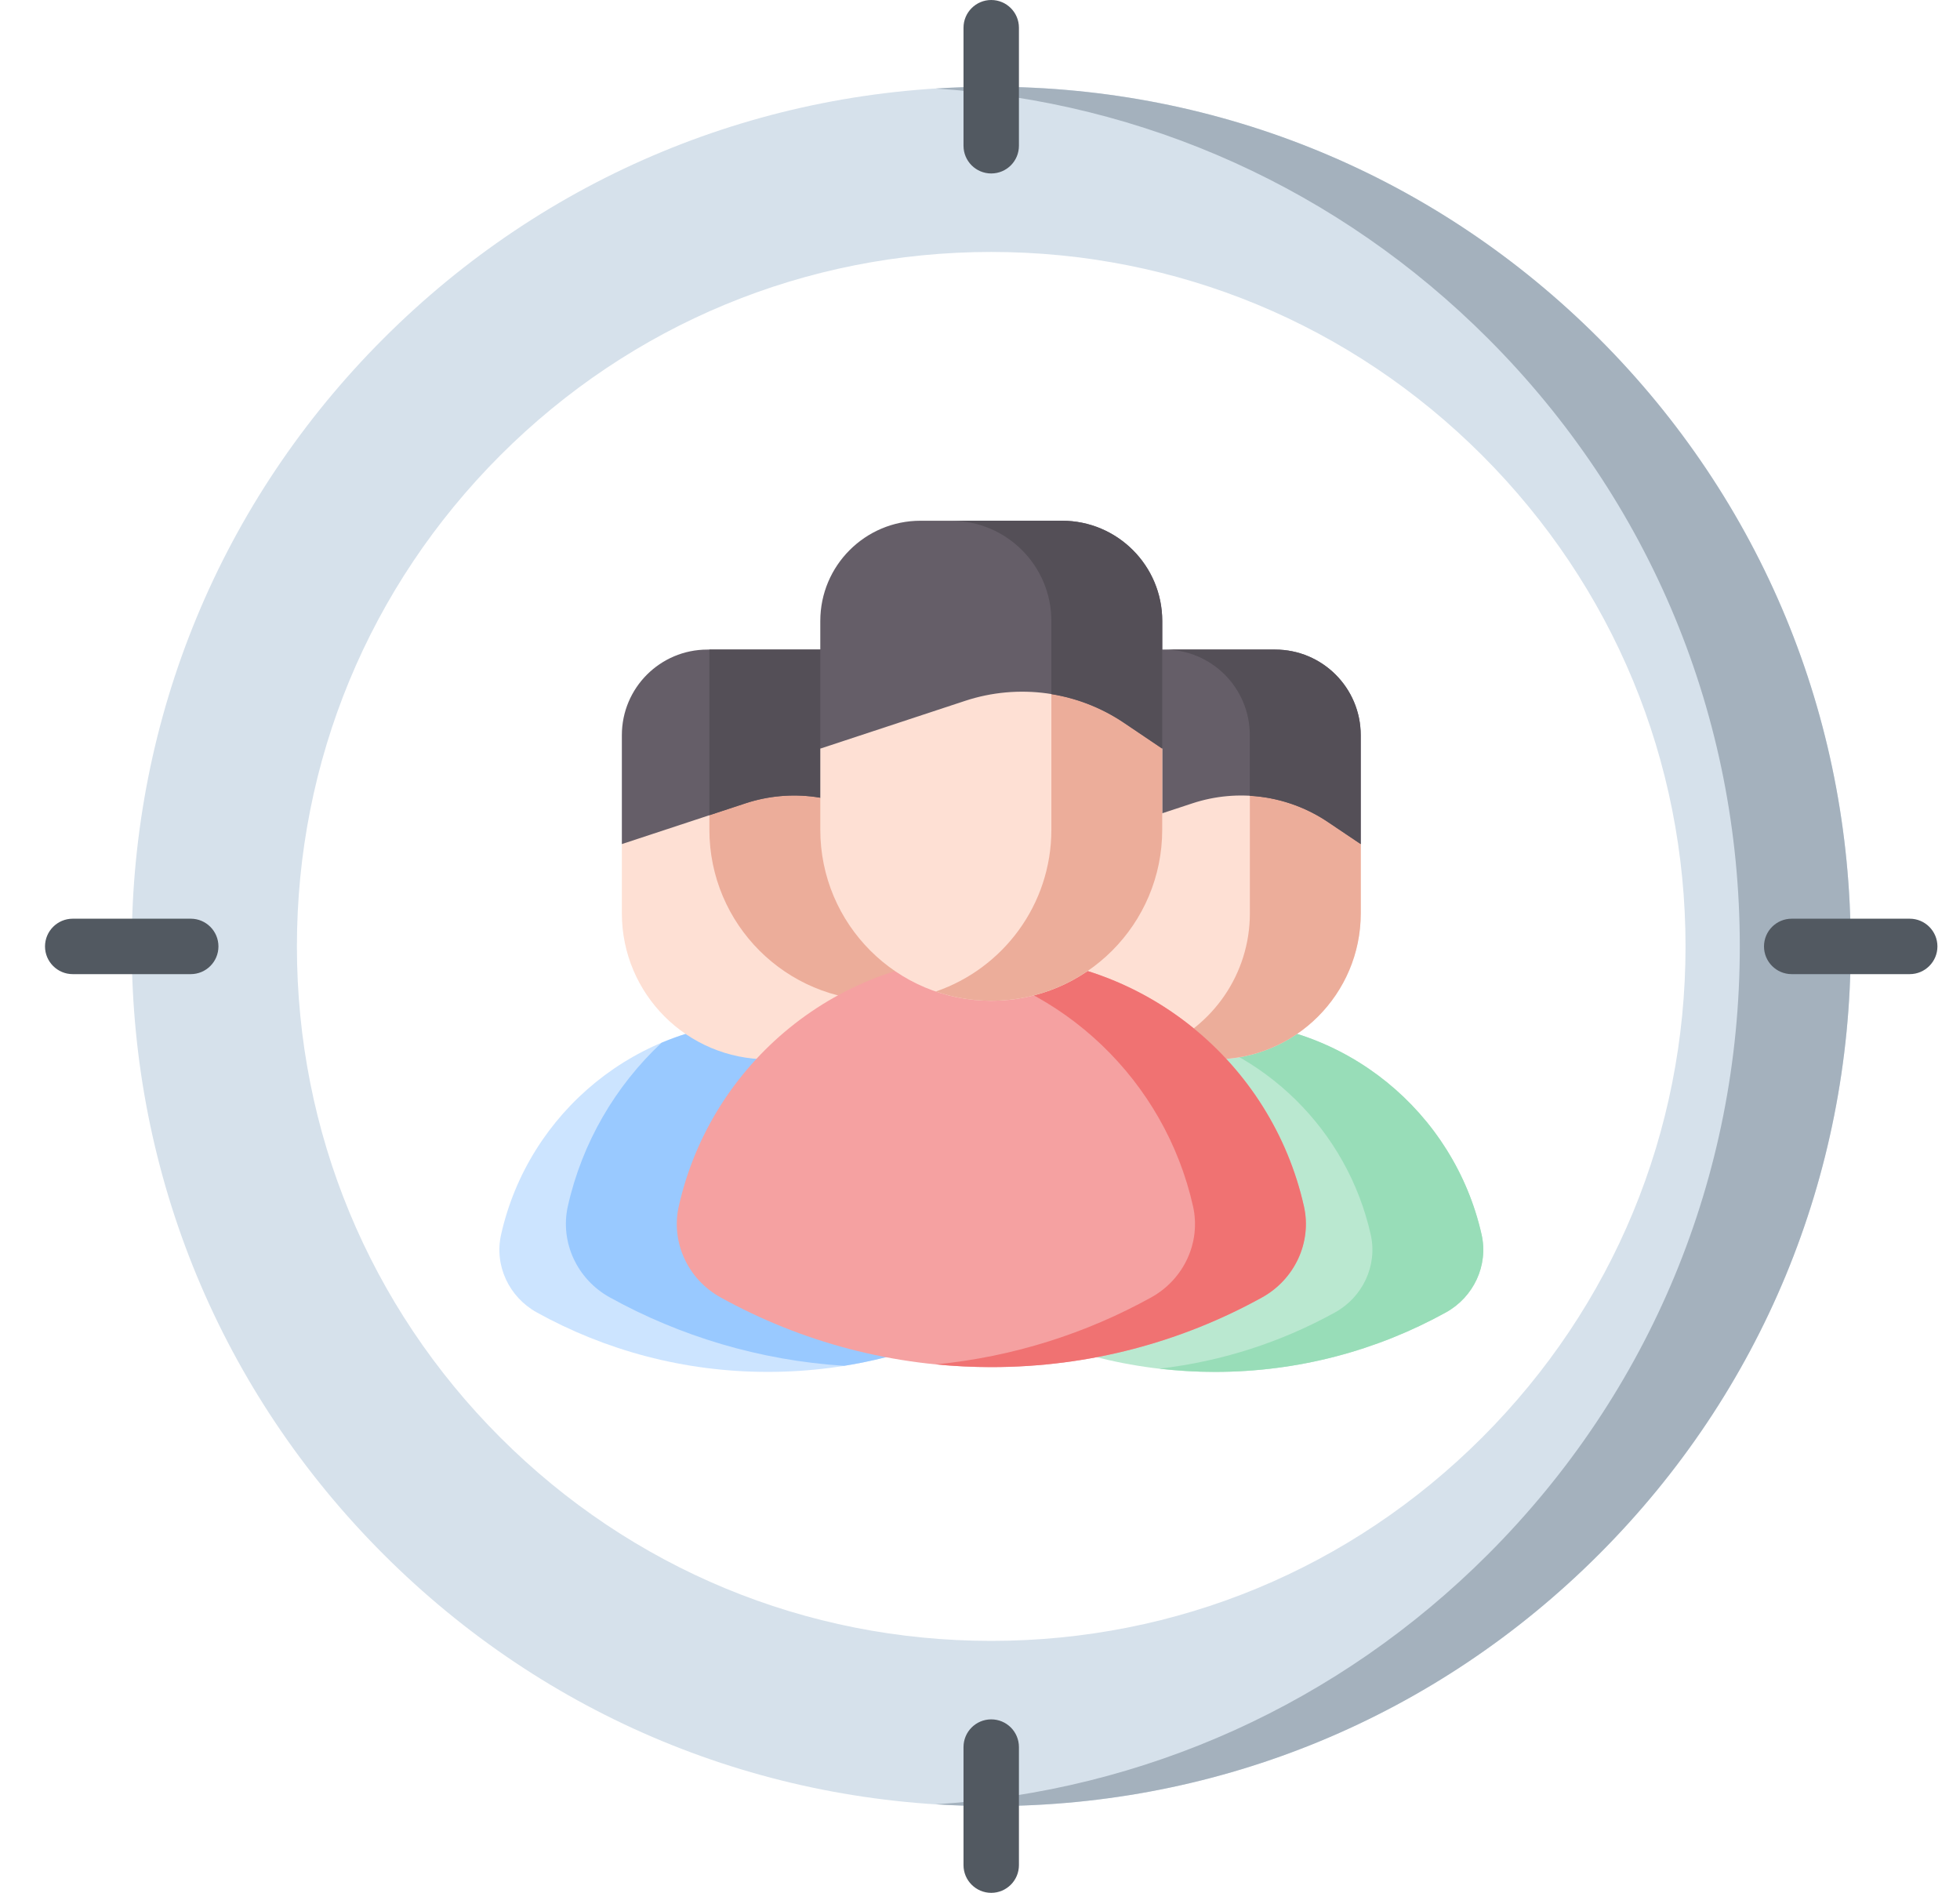 <svg width="29" height="28" viewBox="0 0 29 28" fill="none" xmlns="http://www.w3.org/2000/svg">
<g clip-path="url(#clip0_3634_7272)">
<path d="M23.658 5.008C21.256 2.606 18.063 1.283 14.666 1.283C11.269 1.283 8.076 2.606 5.674 5.008C3.272 7.41 1.949 10.603 1.949 14C1.949 17.397 3.272 20.59 5.674 22.992C8.076 25.394 11.269 26.717 14.666 26.717C18.063 26.717 21.256 25.394 23.658 22.992C26.06 20.59 27.383 17.397 27.383 14C27.383 10.603 26.06 7.41 23.658 5.008ZM21.93 21.264C19.99 23.204 17.41 24.273 14.666 24.273C11.922 24.273 9.342 23.204 7.402 21.264C5.462 19.324 4.393 16.744 4.393 14C4.393 11.256 5.462 8.677 7.402 6.736C9.342 4.796 11.922 3.727 14.666 3.727C17.41 3.727 19.99 4.796 21.93 6.736C23.87 8.677 24.939 11.256 24.939 14C24.939 16.744 23.87 19.324 21.93 21.264Z" fill="#D6E1EB"/>
<path d="M23.658 5.008C21.256 2.606 18.063 1.283 14.666 1.283C14.391 1.283 14.118 1.293 13.846 1.31C16.934 1.505 19.81 2.8 22.017 5.008C24.419 7.41 25.742 10.603 25.742 14C25.742 17.397 24.419 20.59 22.017 22.992C19.81 25.2 16.934 26.495 13.846 26.69C14.118 26.707 14.391 26.717 14.666 26.717C18.063 26.717 21.256 25.394 23.658 22.992C26.06 20.59 27.383 17.397 27.383 14C27.383 10.603 26.06 7.41 23.658 5.008Z" fill="#A4B1BD"/>
<path d="M14.666 2.566C14.44 2.566 14.256 2.383 14.256 2.156V0.41C14.256 0.184 14.44 0 14.666 0C14.893 0 15.076 0.184 15.076 0.41V2.156C15.076 2.383 14.893 2.566 14.666 2.566Z" fill="#525961"/>
<path d="M14.666 28C14.44 28 14.256 27.816 14.256 27.59V25.844C14.256 25.617 14.44 25.434 14.666 25.434C14.893 25.434 15.076 25.617 15.076 25.844V27.59C15.076 27.816 14.893 28 14.666 28Z" fill="#525961"/>
<path d="M2.822 14.41H1.076C0.85 14.41 0.666 14.226 0.666 14C0.666 13.774 0.85 13.59 1.076 13.59H2.822C3.049 13.59 3.232 13.774 3.232 14C3.232 14.226 3.049 14.41 2.822 14.41Z" fill="#525961"/>
<path d="M28.256 14.41H26.51C26.283 14.41 26.1 14.226 26.1 14C26.1 13.774 26.283 13.59 26.51 13.59H28.256C28.482 13.59 28.666 13.774 28.666 14C28.666 14.226 28.482 14.41 28.256 14.41Z" fill="#525961"/>
<path d="M7.414 18.263C7.311 18.721 7.532 19.187 7.942 19.414C8.955 19.975 10.12 20.294 11.36 20.294C12.601 20.294 13.766 19.975 14.779 19.414C15.19 19.187 15.41 18.72 15.308 18.263C14.902 16.457 13.289 15.107 11.361 15.107C9.432 15.107 7.819 16.457 7.414 18.263Z" fill="#CCE4FF"/>
<path d="M14.78 19.414C15.19 19.187 15.411 18.72 15.308 18.263C14.902 16.457 13.29 15.107 11.361 15.107C10.803 15.107 10.271 15.221 9.787 15.426C9.107 16.064 8.614 16.899 8.402 17.842C8.282 18.378 8.541 18.925 9.021 19.191C10.061 19.766 11.238 20.124 12.49 20.204C13.309 20.073 14.081 19.801 14.78 19.414Z" fill="#99C9FF"/>
<path d="M13.52 12.486V13.51C13.52 14.703 12.553 15.67 11.361 15.67C10.168 15.67 9.201 14.703 9.201 13.51V12.486L10.54 10.846H12.181L13.52 12.486Z" fill="#FEE0D4"/>
<path d="M13.52 12.486L12.181 10.846H10.62L10.496 11.073V12.273C10.496 13.671 11.629 14.803 13.026 14.803C13.048 14.803 13.07 14.802 13.091 14.802C13.361 14.441 13.52 13.995 13.52 13.51V12.486H13.52Z" fill="#ECAD9A"/>
<path d="M12.254 9.609H10.467C9.768 9.609 9.201 10.176 9.201 10.875V12.486L11.031 11.883C11.706 11.661 12.446 11.763 13.035 12.16L13.52 12.486V10.875C13.52 10.176 12.953 9.609 12.254 9.609Z" fill="#655E68"/>
<path d="M12.254 9.609H10.496V12.059L11.031 11.883C11.706 11.661 12.445 11.763 13.035 12.16L13.52 12.486L12.347 9.613C12.316 9.611 12.286 9.609 12.254 9.609Z" fill="#544F57"/>
<path d="M14.027 18.263C13.924 18.721 14.145 19.187 14.555 19.414C15.569 19.975 16.734 20.294 17.974 20.294C19.214 20.294 20.379 19.975 21.393 19.414C21.803 19.187 22.024 18.72 21.921 18.263C21.515 16.457 19.902 15.107 17.974 15.107C16.045 15.107 14.433 16.457 14.027 18.263Z" fill="#BAE8D0"/>
<path d="M21.922 18.263C21.516 16.457 19.904 15.107 17.975 15.107C17.694 15.107 17.419 15.137 17.155 15.191C18.707 15.511 19.935 16.72 20.281 18.263C20.384 18.72 20.163 19.187 19.753 19.414C18.966 19.849 18.088 20.138 17.154 20.246C17.424 20.277 17.697 20.294 17.975 20.294C19.215 20.294 20.38 19.974 21.394 19.414C21.804 19.187 22.024 18.72 21.922 18.263Z" fill="#98DDB8"/>
<path d="M20.133 12.486V13.51C20.133 14.703 19.166 15.67 17.974 15.67C16.781 15.67 15.815 14.703 15.815 13.51V12.486L17.154 10.846H18.794L20.133 12.486Z" fill="#FEE0D4"/>
<path d="M19.615 10.846L18.493 11.666V13.51C18.493 14.412 17.94 15.185 17.154 15.508C17.407 15.612 17.684 15.67 17.975 15.67C19.167 15.67 20.134 14.703 20.134 13.51V12.486L19.615 10.846Z" fill="#ECAD9A"/>
<path d="M18.867 9.609H17.08C16.381 9.609 15.815 10.176 15.815 10.875V12.486L17.644 11.883C18.319 11.661 19.059 11.763 19.648 12.16L20.133 12.486V10.875C20.133 10.176 19.567 9.609 18.867 9.609Z" fill="#655E68"/>
<path d="M18.867 9.609H17.227C17.926 9.609 18.492 10.176 18.492 10.875V11.772C18.901 11.795 19.3 11.926 19.648 12.16L20.133 12.486V10.875C20.133 10.176 19.566 9.609 18.867 9.609Z" fill="#544F57"/>
<path d="M10.043 17.844C9.923 18.38 10.181 18.927 10.662 19.192C11.849 19.849 13.214 20.223 14.667 20.223C16.12 20.223 17.485 19.849 18.673 19.192C19.154 18.926 19.412 18.38 19.292 17.844C18.816 15.728 16.927 14.146 14.667 14.146C12.408 14.146 10.518 15.728 10.043 17.844Z" fill="#F5A1A1"/>
<path d="M19.293 17.844C18.817 15.727 16.928 14.146 14.668 14.146C14.389 14.146 14.114 14.171 13.848 14.217C15.733 14.546 17.235 15.989 17.652 17.844C17.772 18.38 17.514 18.926 17.033 19.192C16.072 19.724 14.994 20.07 13.848 20.183C14.117 20.209 14.391 20.223 14.668 20.223C16.121 20.223 17.486 19.849 18.674 19.192C19.154 18.926 19.413 18.379 19.293 17.844Z" fill="#F07272"/>
<path d="M17.197 11.074V12.274C17.197 13.671 16.064 14.804 14.667 14.804C13.27 14.804 12.137 13.671 12.137 12.274V11.074L13.026 9.434H16.307L17.197 11.074Z" fill="#FEE0D4"/>
<path d="M16.307 9.434H15.556V12.274C15.556 13.384 14.84 14.326 13.846 14.667C14.103 14.755 14.379 14.804 14.666 14.804C16.063 14.804 17.196 13.671 17.196 12.274V11.074L16.307 9.434Z" fill="#ECAD9A"/>
<path d="M15.714 7.703H13.62C12.801 7.703 12.137 8.367 12.137 9.186V11.074L14.281 10.367C15.071 10.107 15.938 10.226 16.629 10.691L17.197 11.074V9.186C17.197 8.367 16.533 7.703 15.714 7.703Z" fill="#655E68"/>
<path d="M15.713 7.703H14.072C14.891 7.703 15.556 8.367 15.556 9.186V10.268C15.934 10.329 16.301 10.471 16.628 10.691L17.196 11.074V9.186C17.196 8.367 16.532 7.703 15.713 7.703Z" fill="#544F57"/>
</g>
<defs>
<clipPath id="clip0_3634_7272">
<rect width="28" height="28" fill="white" transform="translate(0.666)"/>
</clipPath>
</defs>
</svg>
